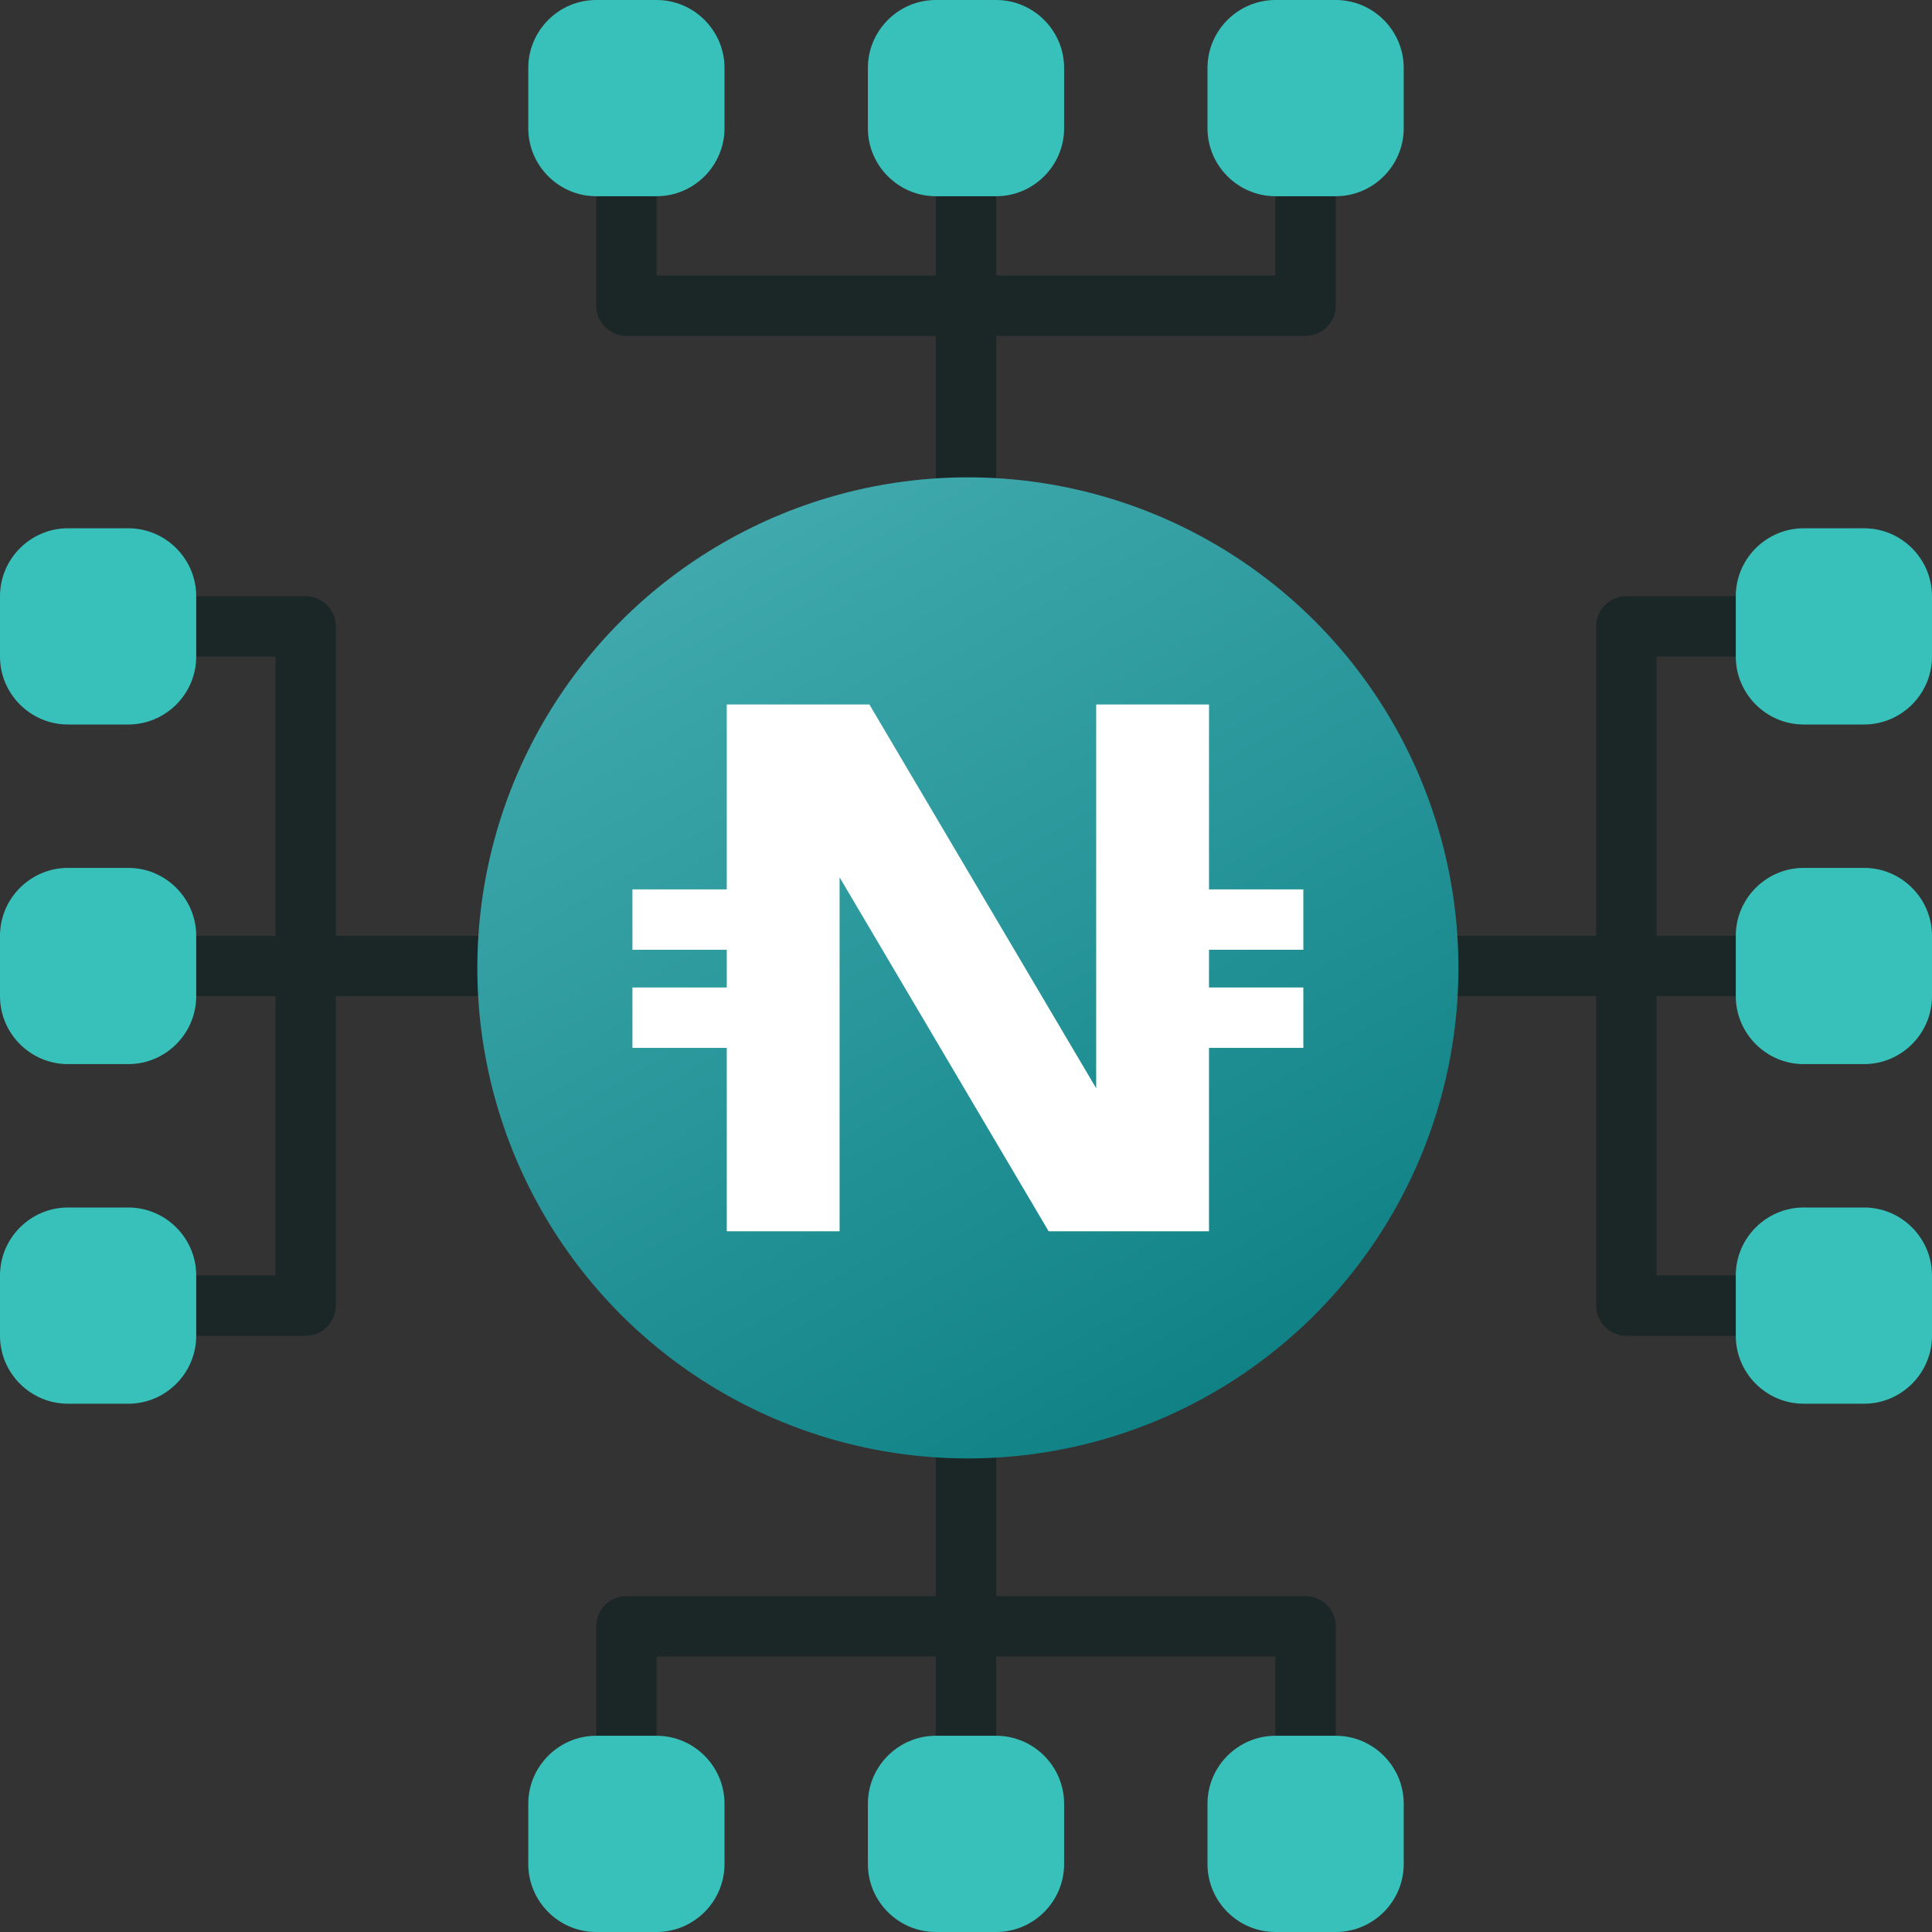 <?xml version="1.0" encoding="utf-8"?>
<!-- Generator: Adobe Illustrator 24.0.1, SVG Export Plug-In . SVG Version: 6.00 Build 0)  -->
<svg version="1.1" id="Layer_1" xmlns="http://www.w3.org/2000/svg" xmlns:xlink="http://www.w3.org/1999/xlink" x="0px" y="0px"
	 width="512px" height="512px" viewBox="0 0 512 512" style="enable-background:new 0 0 512 512;" xml:space="preserve">
<rect x="0" y="0" width="512" height="512" fill="#333333" stroke="none"/>
<style type="text/css">
	.st0{fill:#1B2626;}
	.st1{fill:#38C1BA;}
	.st2{fill:url(#SVGID_1_);}
	.st3{fill:#FFFFFF;}
</style>
<path class="st0" d="M346,423h-82v-47c0-4.4-3.6-8-8-8s-8,3.6-8,8v47h-82c-4.4,0-8,3.6-8,8v37c0,4.4,3.6,8,8,8s8-3.6,8-8v-29h74v29
	c0,4.4,3.6,8,8,8s8-3.6,8-8v-29h74v29c0,4.4,3.6,8,8,8s8-3.6,8-8v-37C354,426.6,350.4,423,346,423z"/>
<path class="st0" d="M468,264c4.4,0,8-3.6,8-8s-3.6-8-8-8h-29v-74h29c4.4,0,8-3.6,8-8s-3.6-8-8-8h-37c-4.4,0-8,3.6-8,8v82h-47
	c-4.4,0-8,3.6-8,8s3.6,8,8,8h47v82c0,4.4,3.6,8,8,8h37c4.4,0,8-3.6,8-8s-3.6-8-8-8h-29v-74H468z"/>
<path class="st0" d="M346,36c-4.4,0-8,3.6-8,8v29h-74V44c0-4.4-3.6-8-8-8s-8,3.6-8,8v29h-74V44c0-4.4-3.6-8-8-8s-8,3.6-8,8v37
	c0,4.4,3.6,8,8,8h82v47c0,4.4,3.6,8,8,8s8-3.6,8-8V89h82c4.4,0,8-3.6,8-8V44C354,39.6,350.4,36,346,36z"/>
<path class="st0" d="M136,248H89v-82c0-4.4-3.6-8-8-8H44c-4.4,0-8,3.6-8,8s3.6,8,8,8h29v74H44c-4.4,0-8,3.6-8,8s3.6,8,8,8h29v74H44
	c-4.4,0-8,3.6-8,8s3.6,8,8,8h37c4.4,0,8-3.6,8-8v-82h47c4.4,0,8-3.6,8-8S140.4,248,136,248z"/>
<g>
	<path class="st1" d="M264,460h-16c-9.9,0-18,8.1-18,18v16c0,9.9,8.1,18,18,18h16c9.9,0,18-8.1,18-18v-16
		C282,468.1,273.9,460,264,460z"/>
	<path class="st1" d="M174,460h-16c-9.9,0-18,8.1-18,18v16c0,9.9,8.1,18,18,18h16c9.9,0,18-8.1,18-18v-16
		C192,468.1,183.9,460,174,460z"/>
	<path class="st1" d="M354,460h-16c-9.9,0-18,8.1-18,18v16c0,9.9,8.1,18,18,18h16c9.9,0,18-8.1,18-18v-16
		C372,468.1,363.9,460,354,460z"/>
	<path class="st1" d="M494,230h-16c-9.9,0-18,8.1-18,18v16c0,9.9,8.1,18,18,18h16c9.9,0,18-8.1,18-18v-16
		C512,238.1,503.9,230,494,230z"/>
	<path class="st1" d="M494,320h-16c-9.9,0-18,8.1-18,18v16c0,9.9,8.1,18,18,18h16c9.9,0,18-8.1,18-18v-16
		C512,328.1,503.9,320,494,320z"/>
	<path class="st1" d="M494,140h-16c-9.9,0-18,8.1-18,18v16c0,9.9,8.1,18,18,18h16c9.9,0,18-8.1,18-18v-16
		C512,148.1,503.9,140,494,140z"/>
	<path class="st1" d="M264,0h-16c-9.9,0-18,8.1-18,18v16c0,9.9,8.1,18,18,18h16c9.9,0,18-8.1,18-18V18C282,8.1,273.9,0,264,0z"/>
	<path class="st1" d="M354,0h-16c-9.9,0-18,8.1-18,18v16c0,9.9,8.1,18,18,18h16c9.9,0,18-8.1,18-18V18C372,8.1,363.9,0,354,0z"/>
	<path class="st1" d="M174,0h-16c-9.9,0-18,8.1-18,18v16c0,9.9,8.1,18,18,18h16c9.9,0,18-8.1,18-18V18C192,8.1,183.9,0,174,0z"/>
	<path class="st1" d="M34,230H18c-9.9,0-18,8.1-18,18v16c0,9.9,8.1,18,18,18h16c9.9,0,18-8.1,18-18v-16C52,238.1,43.9,230,34,230z"
		/>
	<path class="st1" d="M34,140H18c-9.9,0-18,8.1-18,18v16c0,9.9,8.1,18,18,18h16c9.9,0,18-8.1,18-18v-16C52,148.1,43.9,140,34,140z"
		/>
	<path class="st1" d="M34,320H18c-9.9,0-18,8.1-18,18v16c0,9.9,8.1,18,18,18h16c9.9,0,18-8.1,18-18v-16C52,328.1,43.9,320,34,320z"
		/>
</g>
<linearGradient id="SVGID_1_" gradientUnits="userSpaceOnUse" x1="321.51" y1="144.898" x2="191.49" y2="370.103" gradientTransform="matrix(1 0 0 -1 0 514)">
	<stop  offset="0" style="stop-color:#108286"/>
	<stop  offset="1" style="stop-color:#3FA9AD"/>
</linearGradient>
<circle class="st2" cx="256.5" cy="256.5" r="130"/>
<polygon class="st3" points="320.4,251.7 320.4,261.7 345.4,261.7 345.4,277.7 320.4,277.7 320.4,326.3 277.9,326.3 222.5,232.5 
	222.5,326.3 192.6,326.3 192.6,277.7 167.6,277.7 167.6,261.7 192.6,261.7 192.6,251.7 167.6,251.7 167.6,235.7 192.6,235.7 
	192.6,186.7 230.4,186.7 290.5,288.4 290.5,186.7 320.4,186.7 320.4,235.7 345.4,235.7 345.4,251.7 "/>
</svg>
